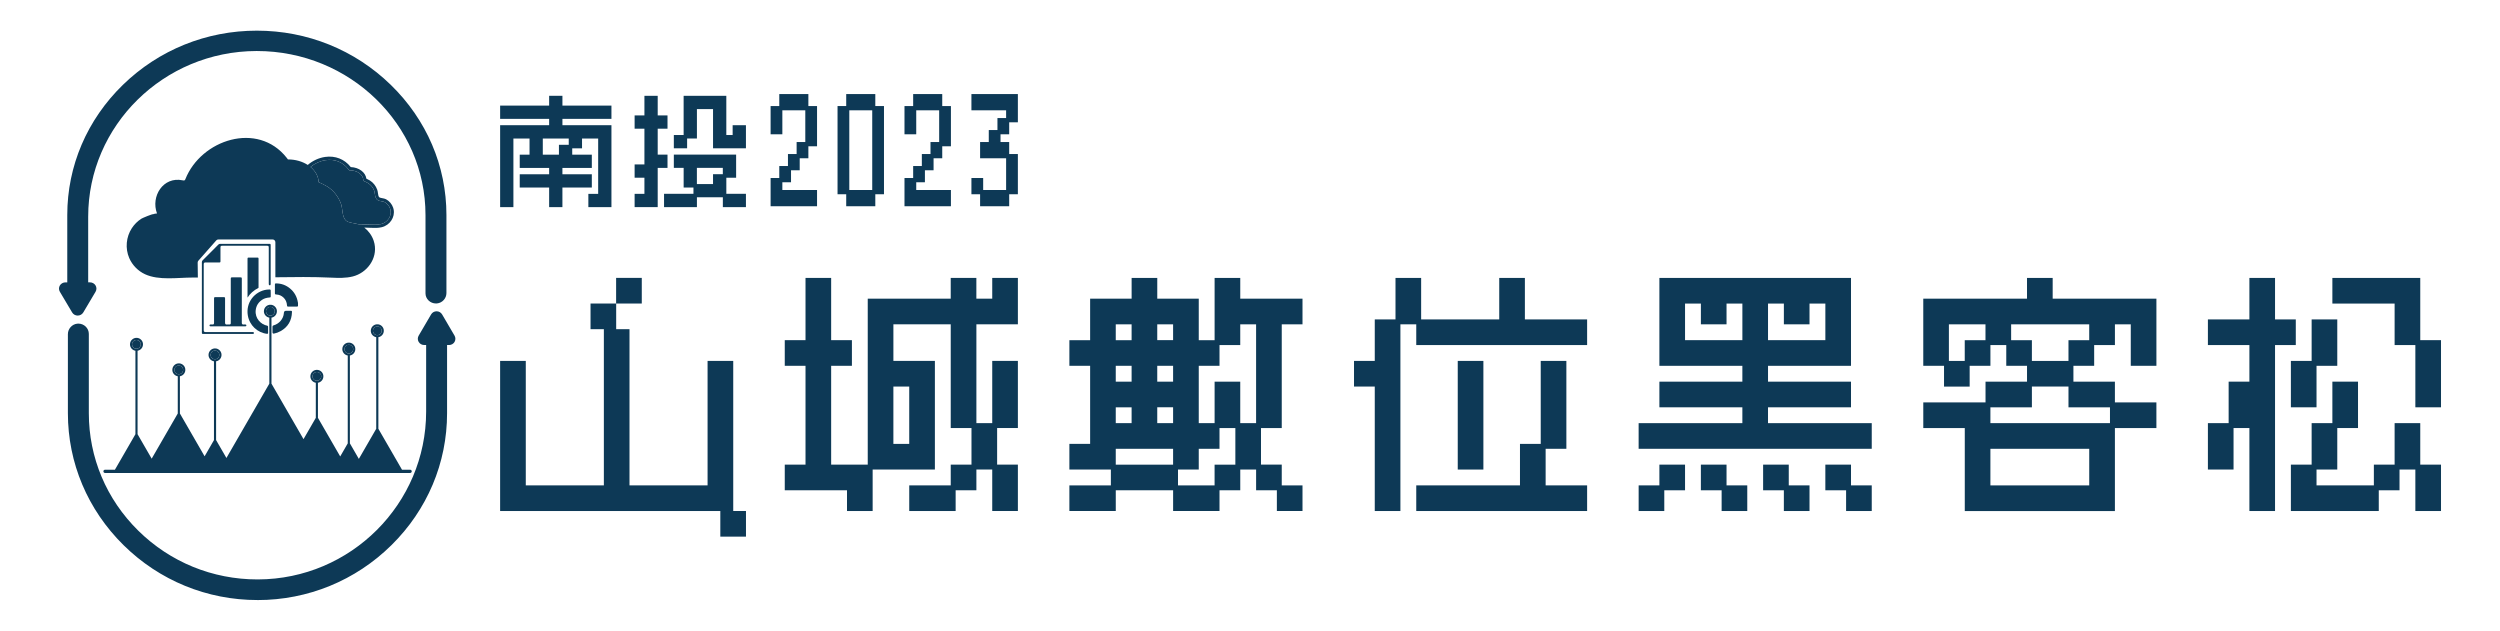 <?xml version="1.0" encoding="UTF-8"?>
<svg id="_圖層_2" data-name="圖層 2" xmlns="http://www.w3.org/2000/svg" viewBox="0 0 1651.59 416.67">
  <defs>
    <style>
      .cls-1 {
        fill: #0d3956;
      }
    </style>
  </defs>
  <g>
    <g>
      <path class="cls-1" d="m371.55,63.3h-8.77v6.48h-32.38v8.77h32.38v4.18h-32.38v54.1h8.77v-45.33h10.66v10.66h-6.48v8.77h19.43v4.18h-19.43v8.77h19.43v12.95h8.77v-12.95h19.43v-8.77h-19.43v-4.18h19.43v-8.77h-12.95v-4.18h6.48v-6.48h10.66v36.56h-6.48v8.77h15.25v-54.1h-32.38v-4.18h32.38v-8.77h-32.38v-6.48Zm4.18,28.2v4.18h-6.48v6.48h-10.66v-10.66h17.13Z"/>
      <path class="cls-1" d="m479.83,117.4h6.48v-15.25h-41.15v8.77h6.48v12.95h6.48v4.18h-19.43v8.77h21.72v-6.48h17.13v6.48h15.25v-8.77h-12.95v-10.66Zm-2.3-2.3h-6.48v6.48h-10.66v-10.66h17.13v4.18Z"/>
      <polygon class="cls-1" points="440.98 102.15 434.5 102.15 434.5 85.02 440.98 85.02 440.98 76.25 434.5 76.25 434.5 63.3 425.73 63.3 425.73 76.25 419.25 76.25 419.25 85.02 425.73 85.02 425.73 108.63 419.25 108.63 419.25 117.4 425.73 117.4 425.73 128.06 419.25 128.06 419.25 136.83 434.5 136.83 434.5 110.92 440.98 110.92 440.98 102.15"/>
      <polygon class="cls-1" points="484.01 89.2 479.83 89.2 479.83 63.3 451.63 63.3 451.63 89.2 445.16 89.2 445.16 97.97 453.93 97.97 453.93 91.5 460.41 91.5 460.41 72.07 471.06 72.07 471.06 97.97 492.79 97.97 492.79 82.72 484.01 82.72 484.01 89.2"/>
      <polygon class="cls-1" points="534.04 62.14 514.82 62.14 514.82 70.07 509.09 70.07 509.09 88.72 516.85 88.72 516.85 72.87 532.01 72.87 532.01 93.83 526.28 93.83 526.28 101.76 520.55 101.76 520.55 109.68 514.82 109.68 514.82 117.6 509.09 117.6 509.09 136.25 539.77 136.25 539.77 125.52 516.85 125.52 516.85 120.41 522.58 120.41 522.58 112.49 528.31 112.49 528.31 104.56 534.04 104.56 534.04 96.64 539.77 96.64 539.77 70.07 534.04 70.07 534.04 62.14"/>
      <path class="cls-1" d="m578.26,62.14h-19.22v7.92h-5.73v58.27h5.73v7.92h19.22v-7.92h5.73v-58.27h-5.73v-7.92Zm-2.03,63.38h-15.15v-52.65h15.15v52.65Z"/>
      <polygon class="cls-1" points="622.48 62.14 603.27 62.14 603.27 70.07 597.54 70.07 597.54 88.72 605.3 88.72 605.3 72.87 620.45 72.87 620.45 93.83 614.72 93.83 614.72 101.76 609 101.76 609 109.68 603.27 109.68 603.27 117.6 597.54 117.6 597.54 136.25 628.21 136.25 628.21 125.52 605.3 125.52 605.3 120.41 611.03 120.41 611.03 112.49 616.75 112.49 616.75 104.56 622.48 104.56 622.48 96.64 628.21 96.64 628.21 70.07 622.48 70.07 622.48 62.14"/>
      <polygon class="cls-1" points="666.71 88.72 666.71 80.8 672.44 80.8 672.44 62.14 641.76 62.14 641.76 72.87 664.68 72.87 664.68 77.99 658.95 77.99 658.95 85.91 653.22 85.91 653.22 93.83 647.49 93.83 647.49 104.56 664.68 104.56 664.68 125.52 649.52 125.52 649.52 117.6 641.76 117.6 641.76 128.33 647.49 128.33 647.49 136.25 666.71 136.25 666.71 128.33 672.44 128.33 672.44 101.76 666.71 101.76 666.71 93.83 660.98 93.83 660.98 88.72 666.71 88.72"/>
    </g>
    <g>
      <path class="cls-1" d="m655.49,197.31h-10.47v-13.71h-16.94v13.71h-54.82v109.64h-24.17v-65.29h13.71v-16.94h-13.71v-41.12h-16.94v41.12h-13.71v16.94h13.71v65.29h-13.71v16.94h41.12v13.71h16.94v-27.41h41.12v-71.77h-27.41v-24.17h37.88v68.53h13.71v24.17h-13.71v13.71h-27.41v16.94h30.65v-13.71h13.71v-13.71h10.47v27.41h16.94v-30.65h-13.71v-24.17h13.71v-44.35h-16.94v41.12h-10.47v-65.29h27.41v-30.65h-16.94v13.71Zm-54.82,58.06v37.88h-10.47v-37.88h10.47Z"/>
      <path class="cls-1" d="m819.35,183.61h-16.94v41.12h-10.47v-27.41h-27.41v-13.71h-16.94v13.71h-27.41v27.41h-13.71v16.94h13.71v51.58h-13.71v16.94h27.41v10.47h-27.41v16.94h30.65v-13.71h37.88v13.71h30.65v-13.71h13.71v-13.71h10.47v13.71h13.71v13.71h16.94v-16.94h-13.71v-13.71h-13.71v-24.17h13.71v-68.53h13.71v-16.94h-41.12v-13.71Zm-3.24,123.35h-13.71v13.71h-24.17v-10.47h13.71v-13.71h13.71v-13.71h10.47v24.17Zm-10.47-78.99h13.71v-13.71h10.47v65.29h-10.47v-27.41h-16.94v27.41h-10.47v-37.88h13.71v-13.71Zm-68.53-3.24v-10.47h10.47v10.47h-10.47Zm0,27.41v-10.47h10.47v10.47h-10.47Zm0,27.41v-10.47h10.47v10.47h-10.47Zm0,16.94h37.88v10.47h-37.88v-10.47Zm27.41-71.77v-10.47h10.47v10.47h-10.47Zm0,27.41v-10.47h10.47v10.47h-10.47Zm0,27.41v-10.47h10.47v10.47h-10.47Z"/>
      <polygon class="cls-1" points="1021.1 296.49 1034.8 296.49 1034.8 238.43 1017.86 238.43 1017.86 293.25 1004.15 293.25 1004.15 320.66 935.63 320.66 935.63 337.6 1048.51 337.6 1048.51 320.66 1021.1 320.66 1021.1 296.49"/>
      <rect class="cls-1" x="963.04" y="238.43" width="16.94" height="71.77"/>
      <polygon class="cls-1" points="1007.39 183.61 990.45 183.61 990.45 211.02 938.86 211.02 938.86 183.61 921.92 183.61 921.92 211.02 908.22 211.02 908.22 238.43 894.51 238.43 894.51 255.37 908.22 255.37 908.22 337.6 925.16 337.6 925.16 214.26 935.63 214.26 935.63 227.96 1048.51 227.96 1048.51 211.02 1007.39 211.02 1007.39 183.61"/>
      <polygon class="cls-1" points="1222.84 306.95 1205.89 306.95 1205.89 323.9 1219.6 323.9 1219.6 337.6 1236.54 337.6 1236.54 320.66 1222.84 320.66 1222.84 306.95"/>
      <polygon class="cls-1" points="1140.61 306.95 1123.66 306.95 1123.66 323.9 1137.37 323.9 1137.37 337.6 1154.31 337.6 1154.31 320.66 1140.61 320.66 1140.61 306.95"/>
      <polygon class="cls-1" points="1181.72 306.95 1164.78 306.95 1164.78 323.9 1178.48 323.9 1178.48 337.6 1195.43 337.6 1195.43 320.66 1181.72 320.66 1181.72 306.95"/>
      <path class="cls-1" d="m1168.02,269.08h54.82v-16.94h-54.82v-10.47h54.82v-58.06h-126.59v58.06h54.82v10.47h-54.82v16.94h54.82v10.47h-68.53v16.94h154v-16.94h-68.53v-10.47Zm27.41-54.82v-13.71h10.47v24.17h-37.88v-24.17h10.47v13.71h16.94Zm-54.82,0v-13.71h10.47v24.17h-37.88v-24.17h10.47v13.71h16.94Z"/>
      <polygon class="cls-1" points="1096.25 320.66 1082.55 320.66 1082.55 337.6 1099.49 337.6 1099.49 323.9 1113.2 323.9 1113.2 306.95 1096.25 306.95 1096.25 320.66"/>
      <path class="cls-1" d="m1356.05,183.61h-16.94v13.71h-68.53v44.35h13.71v13.71h16.94v-13.71h13.71v-13.71h10.47v13.71h13.71v10.47h-27.41v13.71h-41.12v16.94h27.41v54.82h99.18v-54.82h27.41v-16.94h-27.41v-13.71h-27.41v-10.47h13.71v-13.71h13.71v-13.71h10.47v27.41h16.94v-44.35h-68.53v-13.71Zm-41.12,112.88h65.29v24.17h-65.29v-24.17Zm78.99-16.94h-78.99v-10.47h27.41v-13.71h24.17v13.71h27.41v10.47Zm-82.23-54.82h-13.71v13.71h-10.47v-24.17h24.17v10.47Zm68.53,0h-13.71v13.71h-24.17v-13.71h-13.71v-10.47h51.58v10.47Z"/>
      <polygon class="cls-1" points="1513.44 269.08 1530.38 269.08 1530.38 241.67 1544.09 241.67 1544.09 211.02 1527.15 211.02 1527.15 238.43 1513.44 238.43 1513.44 269.08"/>
      <polygon class="cls-1" points="1598.91 224.72 1598.91 183.61 1540.85 183.61 1540.85 200.55 1581.97 200.55 1581.97 227.96 1595.67 227.96 1595.67 269.08 1612.62 269.08 1612.62 224.72 1598.91 224.72"/>
      <polygon class="cls-1" points="1516.68 211.02 1502.97 211.02 1502.97 183.61 1486.03 183.61 1486.03 211.02 1458.62 211.02 1458.62 227.96 1486.03 227.96 1486.03 252.13 1472.32 252.13 1472.32 279.54 1458.62 279.54 1458.62 310.19 1475.56 310.19 1475.56 282.78 1486.03 282.78 1486.03 337.6 1502.97 337.6 1502.97 227.96 1516.68 227.96 1516.68 211.02"/>
      <polygon class="cls-1" points="1598.91 279.54 1581.97 279.54 1581.97 306.95 1568.26 306.95 1568.26 320.66 1530.38 320.66 1530.38 310.19 1544.09 310.19 1544.09 282.78 1557.79 282.78 1557.79 252.13 1540.85 252.13 1540.85 279.54 1527.15 279.54 1527.15 306.95 1513.44 306.95 1513.44 337.6 1571.5 337.6 1571.5 323.9 1585.21 323.9 1585.21 310.19 1595.67 310.19 1595.67 337.6 1612.62 337.6 1612.62 306.95 1598.91 306.95 1598.91 279.54"/>
      <polygon class="cls-1" points="484.4 337.58 484.4 238.43 467.45 238.43 467.45 320.66 415.87 320.66 415.87 217.47 407.07 217.47 407.07 200.52 415.87 200.52 417.33 200.52 423.98 200.52 423.98 196.95 423.98 183.58 417.33 183.58 407.03 183.58 407.03 183.61 407.03 200.52 398.93 200.52 396.81 200.52 390.13 200.52 390.13 217.47 398.93 217.47 398.93 320.66 347.35 320.66 347.35 238.43 330.4 238.43 330.4 337.6 475.87 337.6 475.87 354.52 492.82 354.52 492.82 337.58 484.4 337.58"/>
    </g>
  </g>
  <g>
    <path class="cls-1" d="m230,182.96c.46-.02.91-.05,1.37-.07.06-.03.12-.05.18-.08-.06.03-.12.05-.18.08-.46.02-.91.04-1.37.07Z"/>
    <path class="cls-1" d="m181.5,205.61c0-1.59-1.29-2.88-2.88-2.88s-2.88,1.29-2.88,2.88,1.29,2.88,2.88,2.88,2.88-1.29,2.88-2.88Z"/>
    <path class="cls-1" d="m212.21,248.63c0-1.59-1.29-2.88-2.88-2.88s-2.88,1.29-2.88,2.88,1.29,2.88,2.88,2.88,2.88-1.29,2.88-2.88Z"/>
    <path class="cls-1" d="m252.15,218.52c0-1.59-1.29-2.88-2.88-2.88s-2.88,1.29-2.88,2.88,1.29,2.88,2.88,2.88,2.88-1.29,2.88-2.88Z"/>
    <path class="cls-1" d="m210.5,120.33c1.91.89,3.85,1.74,5.63,2.84,4.28,2.66,7.37,6.73,9.12,11.41,1.24,3.32.56,8.89,3.54,11.32,1.65,1.35,5.42,1.47,8.07,2.27,2.79.01,5.58.06,8.35.19,1.89.09,3.63.14,5.29-.1v-.12s.67-.03.67-.03v.04c.2-.04.4-.08.59-.13,4.26-1.06,7.05-5.21,6.22-9.25-.06-.29-.14-.58-.23-.87-.63-1.88-1.98-3.49-3.7-4.41-.41-.22-1.15-.36-1.86-.49-1.07-.2-2.17-.4-2.9-.99-1.26-1.03-1.49-2.71-1.7-4.19-.09-.68-.18-1.31-.35-1.77-.81-2.16-2.19-3.89-4-5.02-.69-.43-1.44-.77-2.24-1.14l-.98-.45-.03-.65c-.13-3.45-4.06-6.26-8.75-6.26h-.53l-.35-.42c-.13-.17-.26-.34-.39-.51-3.62-4.6-8.89-6.66-14.85-5.79-3.65.53-7.13,2.15-9.98,4.49,3.21,2.65,5.22,6.16,5.36,10.03Z"/>
    <path class="cls-1" d="m233.33,230.63c0-1.59-1.29-2.88-2.88-2.88s-2.88,1.29-2.88,2.88,1.29,2.88,2.88,2.88,2.88-1.29,2.88-2.88Z"/>
    <path class="cls-1" d="m93,227.49c0-1.59-1.29-2.88-2.88-2.88s-2.88,1.29-2.88,2.88,1.29,2.88,2.88,2.88,2.88-1.29,2.88-2.88Z"/>
    <path class="cls-1" d="m144.9,234.46c0-1.59-1.29-2.88-2.88-2.88s-2.88,1.29-2.88,2.88,1.29,2.88,2.88,2.88,2.88-1.29,2.88-2.88Z"/>
    <path class="cls-1" d="m120.98,244.35c0-1.59-1.29-2.88-2.88-2.88s-2.88,1.29-2.88,2.88,1.29,2.88,2.88,2.88,2.88-1.29,2.88-2.88Z"/>
    <path class="cls-1" d="m101.41,141.5c-.69-.31-7.37,2.58-7.94,2.94-2.55,1.6-4.73,3.78-6.37,6.3-3.8,5.83-4.49,13.33-1.73,19.74,2.03,4.69,5.84,8.58,10.48,10.71,9.2,4.22,21.48,2.17,31.34,2.17,1.17,0,2.35,0,3.52,0l-.13-9.88c0-.45.15-.88.45-1.22l11.85-13.45c.34-.39.84-.61,1.36-.61h35.87c1,0,1.81.81,1.81,1.81v23.17c12.36-.18,24.74-.33,36.99.25,4.72.23,9.52.37,14.11-.78,9.41-2.35,16.41-11.77,14.39-21.58-.14-.69-.33-1.37-.55-2.04-1.15-3.41-3.34-6.46-6.18-8.67,1.47.03,2.94.08,4.4.15,2.45.12,4.85.17,7.17-.41,5.35-1.34,8.84-6.61,7.79-11.74h0c-.08-.38-.18-.75-.3-1.12-.8-2.39-2.52-4.44-4.72-5.61-.7-.38-1.61-.54-2.48-.71-.73-.13-1.63-.3-1.94-.55-.61-.5-.78-1.68-.93-2.83-.1-.76-.21-1.55-.47-2.23-.97-2.6-2.66-4.71-4.87-6.09-.74-.46-1.53-.83-2.29-1.19-.57-4.2-4.9-7.44-10.32-7.64-.03-.04-.07-.08-.1-.13-4.05-5.15-10.18-7.54-16.83-6.58-4.27.62-8.27,2.52-11.48,5.29-3.52-2.27-8.05-3.64-13.02-3.64-.02,0-.05,0-.07,0-.27-.36-.55-.72-.82-1.08-19.16-24.34-56.56-12.02-66.93,14.11-.1.25-.2.5-.41.67-.38.31-.94.21-1.43.1-12.85-2.71-21.14,10.67-16.9,21.9-.75.04-1.49.16-2.22.35-.07.02-.11.05-.13.09Zm129.97,41.4c-.46.02-.91.04-1.37.07.46-.02.91-.05,1.37-.07.06-.03.12-.05.18-.08-.06.03-.12.05-.18.08Zm-16.26-77.09c5.95-.87,11.23,1.19,14.85,5.79.13.17.26.34.39.51l.35.42h.53c4.7,0,8.62,2.81,8.75,6.26l.03.65.98.45c.79.37,1.55.71,2.24,1.14,1.81,1.13,3.2,2.86,4,5.02.17.46.26,1.1.35,1.77.2,1.48.43,3.16,1.7,4.19.73.6,1.83.8,2.9.99.71.13,1.45.27,1.86.49,1.72.92,3.07,2.53,3.7,4.41.1.28.17.58.23.87.83,4.03-1.96,8.18-6.22,9.25-.2.05-.39.09-.59.13v-.04s-.67.03-.67.03v.12c-1.66.24-3.4.19-5.29.1-2.76-.13-5.56-.18-8.35-.19-2.65-.8-6.41-.93-8.07-2.27-2.98-2.43-2.3-8.01-3.54-11.32-1.75-4.69-4.85-8.76-9.12-11.41-1.78-1.11-3.72-1.96-5.63-2.84-.15-3.87-2.16-7.38-5.36-10.03,2.86-2.34,6.34-3.96,9.98-4.49Z"/>
    <path class="cls-1" d="m170.1,396.41c-33.32,0-64.74-12.87-88.46-36.25-23.72-23.38-36.79-54.33-36.79-87.17v-52.23c0-3.55,2.74-6.6,6.24-6.94.23-.02.46-.03.68-.03,3.81,0,6.91,3.06,6.91,6.81v52.39c0,29.28,11.6,56.84,32.67,77.6,21.07,20.76,49.04,32.2,78.75,32.2h.33c61.25-.17,111.09-49.92,111.09-110.91v-43.95h-1.32c-1.49,0-2.88-.79-3.62-2.06-.74-1.27-.75-2.85,0-4.12l8.23-14.05c.74-1.27,2.13-2.06,3.62-2.06h0c1.49,0,2.88.79,3.63,2.06l8.23,14.05c.74,1.28.74,2.86,0,4.13-.75,1.27-2.13,2.06-3.62,2.06h-1.32v45.07c0,32.84-13.06,63.8-36.78,87.17-23.72,23.38-55.14,36.25-88.46,36.25Z"/>
    <path class="cls-1" d="m170.1,393.05c-32.41,0-62.97-12.52-86.05-35.27-23.08-22.74-35.79-52.86-35.79-84.8v-52.23c0-1.8,1.33-3.42,3.15-3.59,2.09-.2,3.85,1.42,3.85,3.44v52.39c0,30.18,11.96,58.58,33.67,79.98,21.71,21.4,50.54,33.18,81.16,33.18h.33c63.14-.17,114.5-51.44,114.5-114.28v-47.31h-4.73c-.6,0-.97-.64-.67-1.15l8.23-14.05c.3-.51,1.04-.51,1.34,0l8.23,14.05c.3.51-.07,1.15-.67,1.15h-4.73v48.43c0,31.94-12.71,62.06-35.79,84.8-23.08,22.74-53.64,35.27-86.05,35.27Z"/>
    <path class="cls-1" d="m51.35,208.49c-1.51,0-2.92-.79-3.68-2.06l-8.13-13.7c-.76-1.27-.76-2.85,0-4.13.76-1.27,2.17-2.06,3.68-2.06h1.22v-44.48c0-32.41,13.06-62.96,36.78-86.03,23.72-23.07,55.14-35.78,88.46-35.78s64.74,12.7,88.46,35.78c23.72,23.07,36.79,53.62,36.79,86.03v51.55c0,3.51-2.74,6.51-6.23,6.84-.23.02-.46.03-.68.03-1.85,0-3.58-.7-4.89-1.97-1.31-1.27-2.03-2.96-2.03-4.75v-51.7c0-59.75-49.98-108.36-111.42-108.36h-.31c-61.27.17-111.11,49.27-111.11,109.46v43.37h1.21c1.51,0,2.92.79,3.67,2.06.76,1.27.76,2.85,0,4.13l-8.13,13.7c-.75,1.27-2.16,2.06-3.68,2.06Z"/>
    <path class="cls-1" d="m43.22,189.86h4.63v-47.79c0-31.52,12.71-61.24,35.79-83.69,23.08-22.44,53.64-34.8,86.05-34.8s62.97,12.36,86.05,34.8c23.08,22.44,35.79,52.17,35.79,83.69v51.55c0,1.78-1.33,3.37-3.15,3.54-2.09.2-3.85-1.4-3.85-3.39v-51.7c0-61.58-51.51-111.67-114.83-111.67h-.33c-63.14.17-114.5,50.76-114.5,112.78v46.69h4.62c.64,0,1.04.68.72,1.22l-8.13,13.69c-.32.54-1.13.54-1.45,0l-8.13-13.69c-.32-.54.08-1.22.72-1.22Z"/>
    <path class="cls-1" d="m191.68,190.64c-2.71-2.26-5.82-3.41-9.3-3.41-.7,0-.76.3-.76.57-.02,1.84-.02,3.85,0,6.14,0,.22.06.48.53.56.29.05.54.08.76.1,1.62.11,3.09.77,4.35,1.95,1.43,1.33,2.2,3.04,2.36,5.24.05.65.16.75.89.75h3.12c.78,0,1.56,0,2.34.01h.04c.38,0,.65-.09.86-.3v-2.19c-.04-.09-.06-.18-.08-.27-.59-3.73-2.31-6.81-5.13-9.16Z"/>
    <path class="cls-1" d="m192.76,205.49c-.11-.11-.34-.17-.69-.17-.44,0-.88,0-1.32,0h-1.76q-1.32,0-1.45,1.34v.18c-.28,3.88-3.2,7.15-6.94,8.16-.34.09-.58.38-.58.73v3.93c0,.48.44.83.91.74,1.54-.3,3.02-.84,4.45-1.64,4.83-2.7,7.36-6.95,7.51-12.64,0-.32-.04-.53-.14-.64Z"/>
    <path class="cls-1" d="m178.84,193.23c0-.45,0-.91,0-1.36-.01-.41-.21-.61-.61-.62-.12,0-.25,0-.37,0-.6,0-1.13.03-1.63.1-3.92.53-7.53,2.66-9.89,5.85-2.36,3.19-3.29,7.14-2.63,11.12,1.09,6.6,6.36,11.52,12.82,12.23.31.03.58-.22.58-.52v-4.1c0-.55-.37-.72-.55-.76-4.19-.79-8.2-4.81-7.64-10.17.31-2.97,1.76-5.33,4.32-7,1.31-.86,2.89-1.33,4.95-1.49.5-.04.66-.15.67-.77,0-.42,0-.84,0-1.26,0,0,0-1.02,0-1.25Z"/>
    <path class="cls-1" d="m270.88,310.33h-5.29l-15.62-27.05v-60.52c2.24-.38,3.91-2.49,3.54-4.91-.29-1.87-1.84-3.37-3.73-3.59-2.6-.31-4.82,1.73-4.82,4.27,0,2.13,1.56,3.89,3.59,4.23v60.52l-11.48,19.88-5.92-10.26v-58.03c2.24-.38,3.91-2.49,3.54-4.91-.29-1.87-1.84-3.37-3.72-3.59-2.6-.31-4.82,1.73-4.82,4.27,0,2.13,1.56,3.89,3.59,4.23v58.04l-4.98,8.63-14.71-25.49v-23.18c2.24-.38,3.9-2.49,3.54-4.91-.29-1.87-1.84-3.37-3.72-3.59-2.6-.31-4.82,1.73-4.82,4.27,0,2.13,1.56,3.89,3.59,4.23v23.18l-8.12,14.07-21.17-36.66v-43.6c2.24-.38,3.91-2.49,3.54-4.91-.29-1.87-1.84-3.37-3.72-3.6-2.6-.31-4.82,1.72-4.82,4.27,0,2.13,1.56,3.89,3.59,4.23v43.6l-28.35,49.11-6.82-11.81v-52.05c2.24-.38,3.9-2.49,3.54-4.9-.28-1.87-1.84-3.37-3.72-3.6-2.6-.31-4.82,1.72-4.82,4.27,0,2.13,1.56,3.89,3.59,4.23v52.05l-6.18,10.7-16.32-28.28v-24.59c2.24-.38,3.9-2.49,3.54-4.9-.28-1.87-1.84-3.37-3.72-3.6-2.6-.31-4.82,1.72-4.82,4.27,0,2.13,1.56,3.89,3.59,4.23v24.59l-17.23,29.84-9.33-16.16v-55.13c2.24-.38,3.91-2.49,3.54-4.91-.29-1.87-1.84-3.37-3.72-3.59-2.6-.31-4.82,1.73-4.82,4.27,0,2.13,1.56,3.89,3.59,4.23v55.13l-13.55,23.47h-6.54c-.59,0-1.07.48-1.07,1.07s.48,1.07,1.07,1.07h201.57c.59,0,1.07-.48,1.07-1.07s-.48-1.07-1.07-1.07Zm-183.64-82.83c0-1.59,1.29-2.88,2.88-2.88s2.88,1.29,2.88,2.88-1.29,2.88-2.88,2.88-2.88-1.29-2.88-2.88Zm27.98,16.86c0-1.59,1.29-2.88,2.88-2.88s2.88,1.29,2.88,2.88-1.29,2.88-2.88,2.88-2.88-1.29-2.88-2.88Zm23.92-9.89c0-1.59,1.29-2.88,2.88-2.88s2.88,1.29,2.88,2.88-1.29,2.88-2.88,2.88-2.88-1.29-2.88-2.88Zm36.6-28.84c0-1.59,1.29-2.88,2.88-2.88s2.88,1.29,2.88,2.88-1.29,2.88-2.88,2.88-2.88-1.29-2.88-2.88Zm30.71,43.02c0-1.59,1.29-2.88,2.88-2.88s2.88,1.29,2.88,2.88-1.29,2.88-2.88,2.88-2.88-1.29-2.88-2.88Zm21.12-18c0-1.59,1.29-2.88,2.88-2.88s2.88,1.29,2.88,2.88-1.29,2.88-2.88,2.88-2.88-1.29-2.88-2.88Zm18.82-12.1c0-1.59,1.29-2.88,2.88-2.88s2.88,1.29,2.88,2.88-1.29,2.88-2.88,2.88-2.88-1.29-2.88-2.88Z"/>
    <path class="cls-1" d="m177.58,187.53c0,.15,0,.3.01.43.05.33.21.48.54.51.04,0,.07,0,.1,0,.18,0,.59,0,.59-.92,0-1.45,0-2.89,0-4.34,0-7.05,0-14.1,0-21.15,0-.85-.11-.96-.95-.96h-10.82c-7.21,0-14.43,0-21.65-.01-.46,0-.79.14-1.13.48-3.68,3.7-7.07,7.1-10.39,10.39-.38.37-.52.72-.52,1.24,0,3.38,0,6.77,0,10.15,0,2.77,0,5.53,0,8.3v27.89c0,1.01.06,1.07,1.09,1.07h32.52c.09,0,.18,0,.27,0,.33-.04.52-.26.52-.61,0-.35-.19-.58-.51-.62-.11-.01-.22-.02-.33-.02h-.38s-11.48,0-11.48,0c-6.43,0-12.86,0-19.29.01-.29,0-.62-.03-.86-.24-.28-.25-.32-.61-.32-.91.01-11.1.02-22.59,0-34.87,0-2.9,0-5.83,0-8.83,0-.29.03-.63.27-.87.24-.24.57-.27.86-.27h0c1.49.01,2.98.02,4.47.02h4.57c.76,0,.89-.13.89-.9v-8.85c0-1.11.2-1.3,1.32-1.3h29.26c1.13,0,1.32.18,1.32,1.3v19.57s0,4.1,0,4.1v.2Z"/>
    <path class="cls-1" d="m170.8,171.03c0-.73-.14-.87-.85-.87-.87,0-1.74,0-2.61,0h-2.85c-.88,0-.97.1-.97,1,0,4.07,0,8.14,0,12.21,0,4.41,0,8.83,0,13.24,1.74-2.73,4.11-4.85,7.03-6.29.2-.1.25-.16.25-.52,0-2.16,0-4.31,0-6.47,0-2.1,0-4.19,0-6.29v-6.01Z"/>
    <path class="cls-1" d="m140.49,214.36s-.08,0-.12,0c-.21-.01-.42-.02-.63-.02-.25,0-.51,0-.76.02-.37.02-.58.26-.57.65,0,.22.02.59.89.59h21.9s.7,0,.7,0c.85,0,.86-.39.86-.61,0-.2-.04-.34-.13-.43-.13-.13-.37-.2-.7-.2-.1,0-.2,0-.29,0-.11,0-.21,0-.32,0-.11,0-.23,0-.34.02-.09.01-.17.02-.24.02-.3,0-.54-.09-.71-.26-.26-.26-.29-.65-.29-.96.02-3.73.02-7.46.01-11.19v-17.63c0-.55-.02-.83-.17-.97-.15-.14-.42-.16-.93-.16h-4.96c-.61,0-.91,0-1.07.16-.15.15-.16.45-.16,1.04v28.44s0,.19,0,.19c0,.12,0,.23,0,.35.02.31-.05.55-.21.72-.16.17-.38.25-.73.25,0,0-.18,0-.18,0-.25,0-.49-.02-.74-.02-.22,0-.44,0-.66.03-.08,0-.16.01-.22.01-.33,0-.57-.09-.75-.27-.26-.26-.29-.64-.29-.98.02-4.24.02-8.47.01-12.7v-3.18c0-.86-.11-.97-.94-.97h-5.4c-.83,0-.94.11-.94.97v11.46c0,1.54,0,3.07,0,4.61,0,.23-.02.57-.26.81-.16.17-.39.25-.68.25Z"/>
  </g>
</svg>